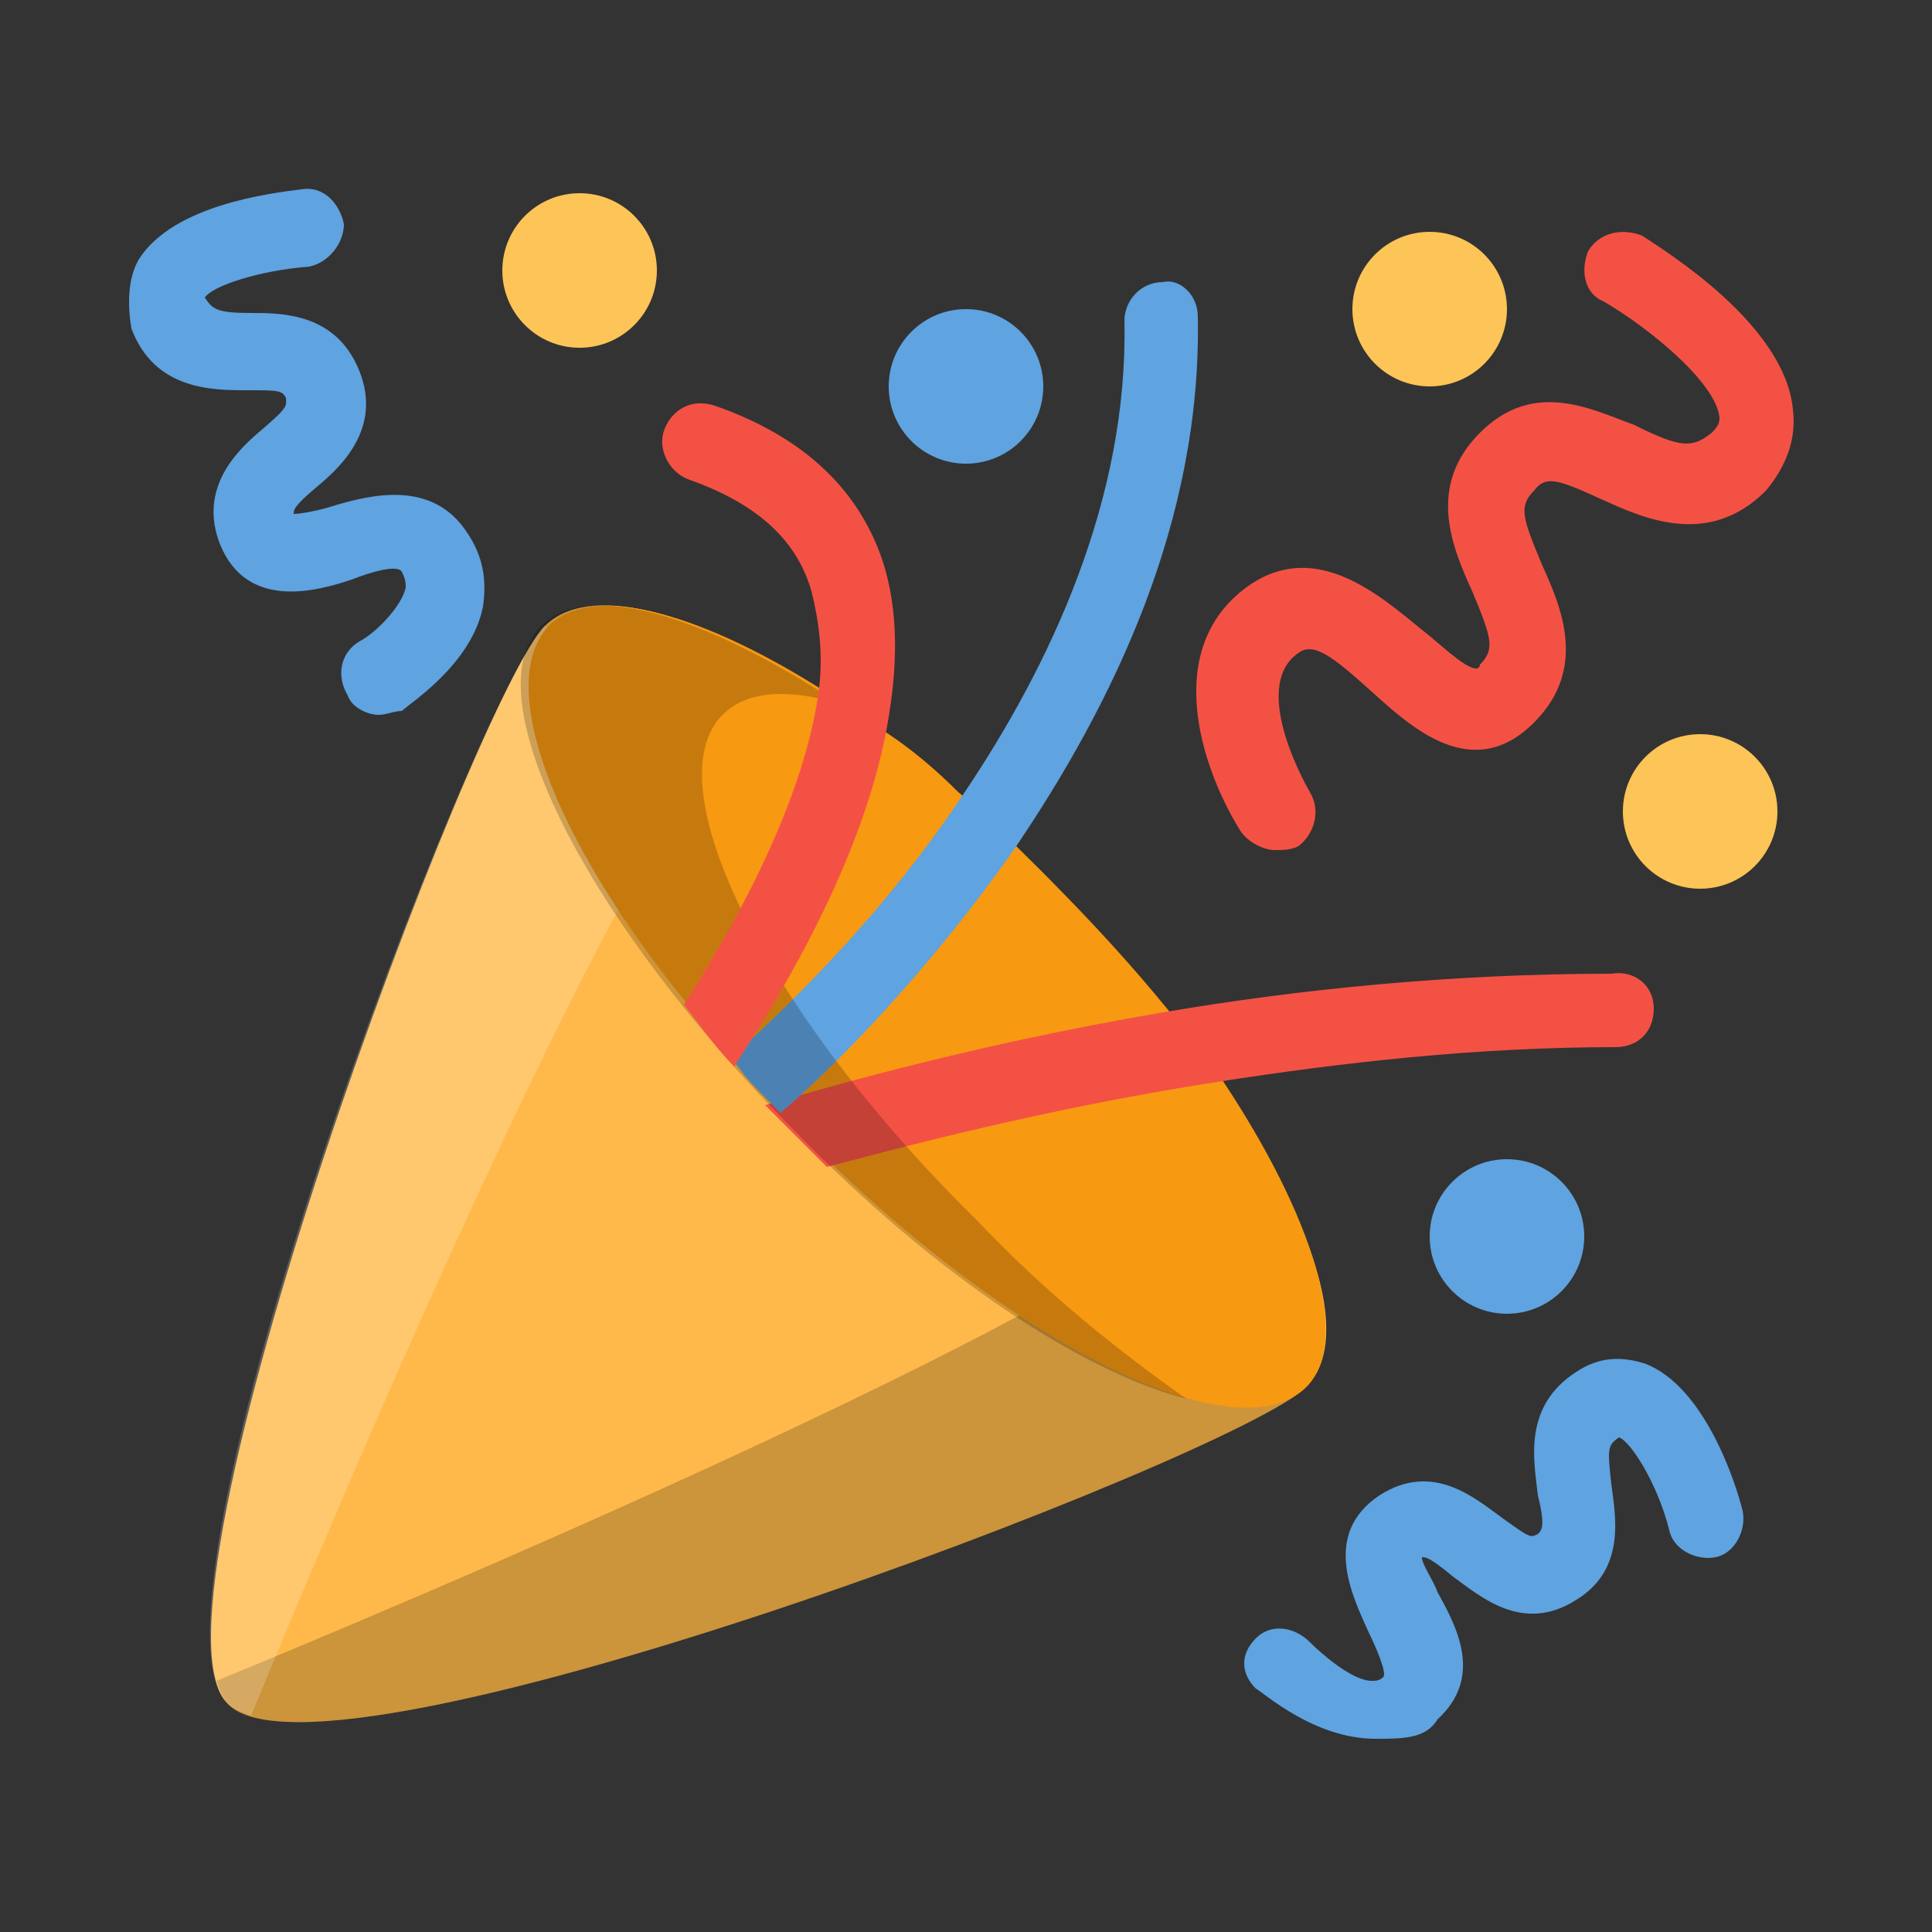 <svg xmlns="http://www.w3.org/2000/svg" width="50" height="50" enable-background="new 0 0 50 50" viewBox="0 0 50 50" id="celebration"><rect x="0" y="0" width="50" height="50" fill="#333333" stroke="none"/><path fill="#FFB94A" d="M14.1,16.2c1.8-1.8,7.7,1.1,13.1,6.6s8.4,11.3,6.6,13.1S8.4,46.7,5.9,44.1C3.4,41.7,12.3,18,14.1,16.2z"></path><path d="M33.8,35.9C32,37.7,8.4,46.7,5.9,44.1c-0.1-0.1-0.2-0.3-0.3-0.6c0,0,22.1-9,25.8-12.7C33.8,35.9,33.8,35.9,33.8,35.9z" opacity=".2"></path><path fill="#FFF" d="M14.1,16.2C12.3,18,3.3,41.6,5.9,44.1c0.1,0.1,0.3,0.2,0.6,0.3c0,0,9-22.1,12.7-25.8
		C14.1,16.2,14.1,16.2,14.1,16.2z" opacity=".2"></path><path fill="#F79911" d="M33.8,35.9c-1.7,1.7-7.1-0.8-12.3-5.8c-0.3-0.3-0.5-0.5-0.8-0.8c-0.2-0.2-0.3-0.3-0.5-0.5
		c-0.1-0.1-0.2-0.2-0.3-0.3c-0.3-0.3-0.6-0.6-0.8-0.9c-0.1-0.1-0.2-0.2-0.2-0.2c-0.4-0.5-0.8-0.9-1.1-1.4c-3.5-4.3-5-8.3-3.6-9.8
		c1.1-1.1,3.8-0.4,7,1.6c0.6,0.4,1.2,0.8,1.8,1.2c0.6,0.4,1.2,0.9,1.8,1.5c0.5,0.4,1,0.9,1.5,1.4c0.3,0.3,0.6,0.6,0.9,0.9
		c1.1,1.1,2.1,2.2,3,3.3c0.5,0.6,0.9,1.2,1.4,1.8C34,31.5,35,34.7,33.8,35.9z"></path><path fill="#F45145" d="M33,22c-0.3,0-0.7-0.2-0.9-0.5c-1-1.6-2.1-4.8,0.3-6.4c1.7-1.1,3.3,0.3,4.4,1.2c0.4,0.3,1.1,1,1.4,1
			c0,0,0.1,0,0.1-0.1c0.4-0.4,0.3-0.7-0.2-1.9c-0.5-1.1-1.2-2.7,0.2-4.1c1.4-1.4,2.9-0.6,4-0.2c1.2,0.6,1.5,0.6,2,0.2
			c0.2-0.2,0.2-0.3,0.2-0.4c-0.1-0.9-1.8-2.3-3-3C41,7.6,40.9,7,41.1,6.5C41.4,6,42,5.9,42.5,6.1c0.6,0.4,3.7,2.3,3.9,4.5
			c0.1,0.8-0.2,1.5-0.7,2.1c-1.5,1.5-3.2,0.7-4.3,0.2c-1.1-0.5-1.4-0.6-1.7-0.2c-0.4,0.4-0.3,0.7,0.2,1.9c0.5,1.1,1.2,2.7-0.2,4.1
			c-1.6,1.6-3.2,0.1-4.2-0.8c-1-0.9-1.5-1.3-1.9-1c-1.3,0.9,0.3,3.6,0.3,3.6c0.3,0.5,0.1,1.1-0.3,1.4C33.4,22,33.2,22,33,22z"></path><path fill="#5FA3E0" d="M9.8 18.5c-.3 0-.7-.2-.8-.5-.3-.5-.2-1.1.3-1.4.4-.2 1.1-.9 1.2-1.4 0-.1 0-.2-.1-.4-.1-.2-.8 0-1.3.2-.9.3-2.7.8-3.4-.9-.6-1.5.5-2.5 1.1-3 .7-.6.6-.6.6-.8-.1-.2-.2-.2-1-.2-.9 0-2.4 0-3-1.6C3.3 7.9 3.3 7.2 3.6 6.7 4.5 5.3 7 5 7.8 4.9c.6-.1 1 .4 1.1.9 0 .5-.4 1-.9 1.1C6.7 7 5.5 7.4 5.3 7.7 5.5 8 5.6 8.1 6.5 8.1c.8 0 2.2 0 2.8 1.5.6 1.5-.5 2.5-1.1 3-.6.5-.6.6-.6.7.2 0 .7-.1 1-.2 1-.3 2.6-.7 3.5.7.4.6.5 1.2.4 1.9-.3 1.5-1.9 2.5-2.1 2.7C10.2 18.4 10 18.5 9.8 18.5zM35.6 45C35.6 45 35.6 45 35.6 45c-1.6 0-2.9-1.2-3.1-1.3-.4-.4-.4-.9 0-1.3.4-.4 1-.3 1.4.1.3.3 1.1 1 1.6 1 .1 0 .2 0 .3-.1.1-.1-.2-.8-.4-1.2-.4-.9-1.2-2.5.3-3.5 1.4-.9 2.5.1 3.2.6.7.5.7.5.9.4.1-.1.2-.2 0-1-.1-.9-.4-2.3 1-3.2.6-.4 1.2-.4 1.8-.2 1.5.6 2.3 3 2.5 3.8.1.5-.2 1.1-.7 1.2-.5.1-1.1-.2-1.2-.7-.3-1.2-1-2.3-1.3-2.4-.3.2-.3.3-.2 1.2.1.8.4 2.2-.9 3-1.4.9-2.5-.1-3.2-.6-.6-.5-.7-.5-.8-.5 0 .2.3.6.4.9.5.9 1.2 2.2 0 3.3C36.9 45 36.3 45 35.6 45z"></path><path fill="#F45145" d="M42.8,26.1c0,0.6-0.4,1-1,1c-3.6,0-7.1,0.4-10.3,0.9c-4.5,0.7-8.2,1.7-10.1,2.2c-0.3-0.3-0.5-0.5-0.8-0.8
			c-0.3-0.3-0.5-0.5-0.8-0.8c1.1-0.3,5-1.5,10.3-2.4c3.5-0.6,7.5-1,11.6-1C42.3,25.1,42.8,25.5,42.8,26.1z"></path><path fill="#5FA3E0" d="M31,8.2c0.1,5.3-2.2,10-4.7,13.7c-2.3,3.3-4.8,5.8-6.1,6.9c-0.1-0.1-0.2-0.2-0.3-0.3
			c-0.3-0.3-0.6-0.6-0.8-0.9c-0.1-0.1-0.2-0.2-0.2-0.2c1.2-1.1,3.8-3.5,6-6.8c2.3-3.4,4.3-7.7,4.2-12.3c0-0.5,0.4-1,1-1
			C30.5,7.2,31,7.6,31,8.2z"></path><path d="M30.7,36.2c-2.7-0.7-6.5-3.2-10.1-6.9c-5.4-5.4-8.4-11.3-6.6-13.1c1.2-1.2,4.2-0.3,7.7,2c-1.4-0.4-2.4-0.3-3,0.3
		c-1.8,1.8,1.1,7.7,6.6,13.1C27.1,33.5,29,35,30.7,36.2z" opacity=".2"></path><path fill="#F45145" d="M22.9,19.1c-0.8,3.9-3.4,7.7-3.9,8.5c-0.5-0.5-0.9-1.1-1.3-1.6c0.9-1.4,3.1-5,3.5-8.2
			c0.1-0.9,0-1.7-0.2-2.5c-0.4-1.4-1.5-2.3-3.2-2.9c-0.5-0.2-0.8-0.8-0.6-1.3c0.2-0.5,0.7-0.8,1.3-0.6c2.3,0.8,3.8,2.2,4.4,4.2
			C23.3,16.1,23.2,17.6,22.9,19.1z"></path><circle cx="15" cy="7" r="2" fill="#FDC457"></circle><circle cx="25" cy="10" r="2" fill="#5FA3E0"></circle><circle cx="37" cy="8" r="2" fill="#FDC457"></circle><circle cx="44" cy="21" r="2" fill="#FDC457"></circle><circle cx="39" cy="32" r="2" fill="#5FA3E0"></circle></svg>